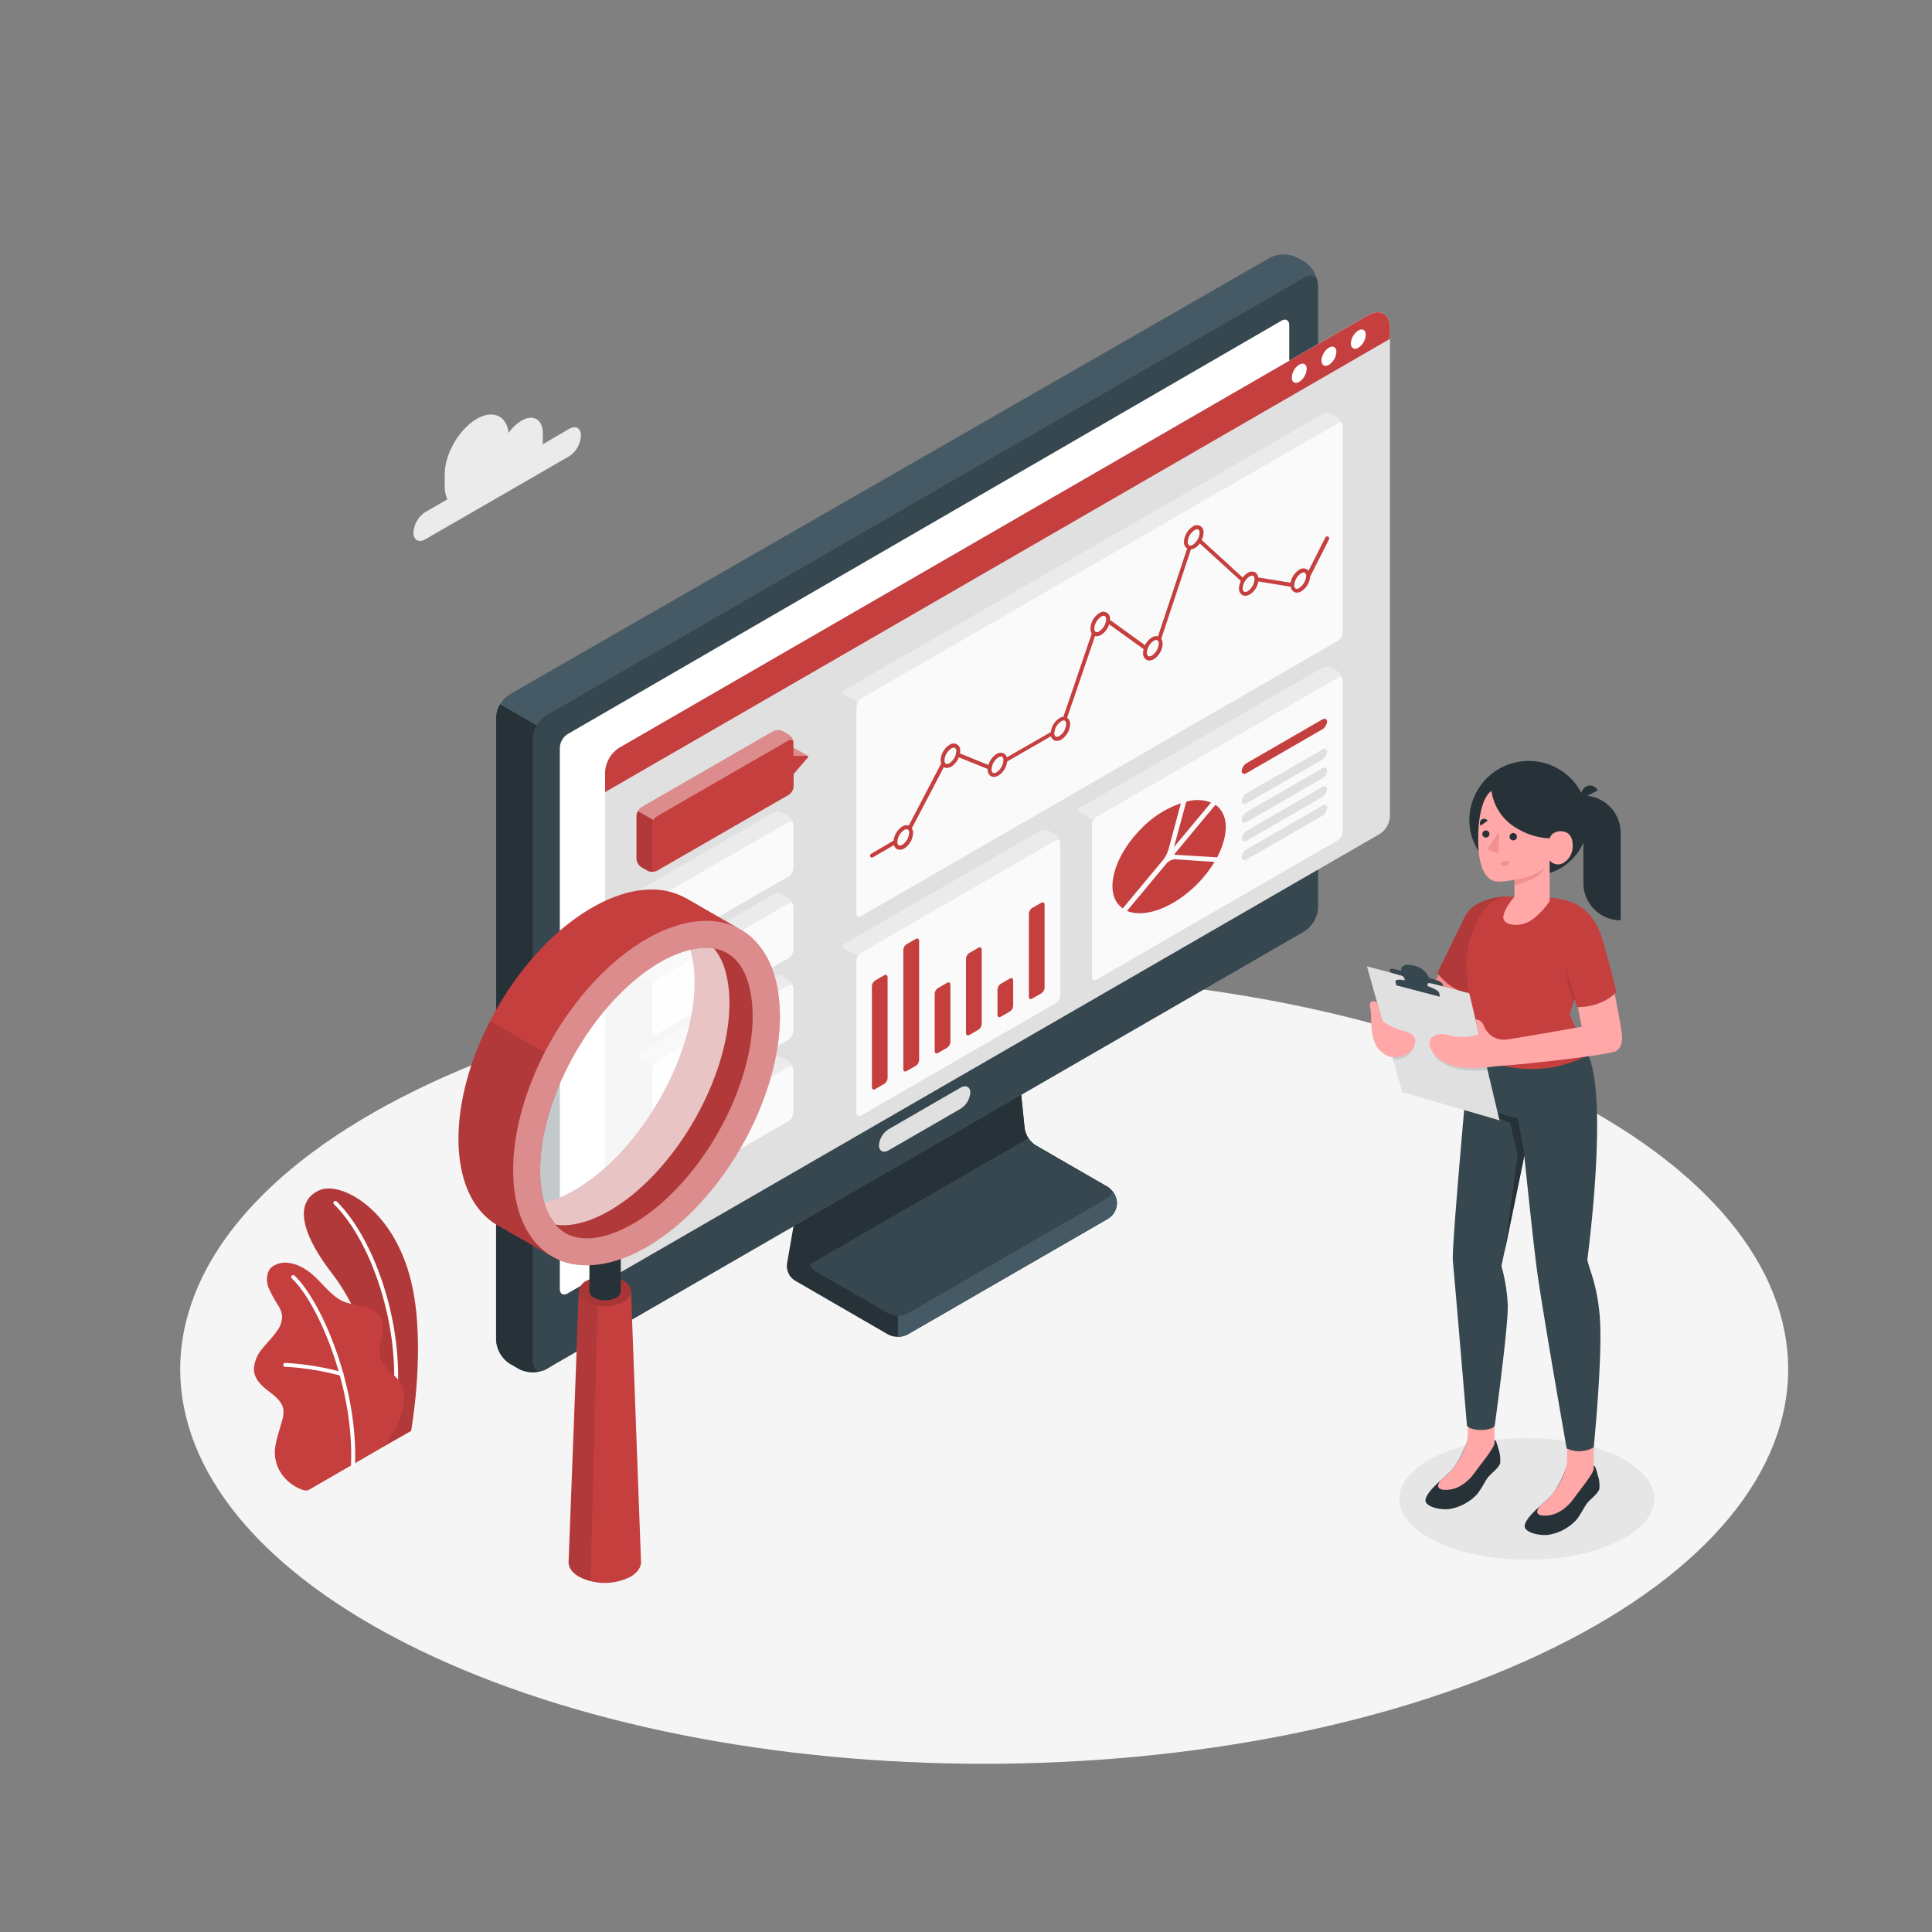 <svg xmlns="http://www.w3.org/2000/svg" viewBox="0 0 500 500"><rect x="0" y="0" width="500" height="500" fill="#808080" stroke="none"/><g id="freepik--Floor--inject-14"><path d="M107.58,426.56c81.26,39.87,213,39.88,294.26,0s81.25-104.53,0-144.41-213-39.88-294.26,0S26.33,386.68,107.58,426.56Z" style="fill:#f5f5f5"></path></g><g id="freepik--Shadow--inject-14"><ellipse cx="395.13" cy="387.92" rx="33.01" ry="15.73" style="fill:#e6e6e6"></ellipse></g><g id="freepik--Device--inject-14"><g id="freepik--device--inject-14"><path d="M253.49,247.28,216,268.93a7,7,0,0,0-3,4.32l-9.32,53.81a4.47,4.47,0,0,0,2,4.32l24.18,14a5.59,5.59,0,0,0,5,0l51.68-29.84a4.74,4.74,0,0,0,0-8.37L268,296.4a6.44,6.44,0,0,1-2.82-4.35L261,251.44a6.23,6.23,0,0,0-2.66-4.25A5.36,5.36,0,0,0,253.49,247.28Z" style="fill:#263238"></path><path d="M232.37,335.88v10.06a5.16,5.16,0,0,0,2.52-.6l51.68-29.84a5.38,5.38,0,0,0,2.52-4.18,5,5,0,0,0-1-2.73h-8.46Z" style="fill:#455a64"></path><path d="M258.21,250l-37.5,21.66a7,7,0,0,0-3,4.32l-8.47,48.84a4.5,4.5,0,0,0,2,4.33l18.59,10.73a5.59,5.59,0,0,0,5,0L286.57,310c1.4-.8,1.4-2.1,0-2.91L268,296.4a6.44,6.44,0,0,1-2.82-4.35L261,251.44A1.75,1.75,0,0,0,258.21,250Z" style="fill:#263238"></path><path d="M286.57,307.13,268,296.4a5.83,5.83,0,0,1-1.85-1.85L209.59,327.2a4.27,4.27,0,0,0,1.67,1.95l18.59,10.73a5.59,5.59,0,0,0,5,0L286.57,310C288,309.24,288,307.94,286.57,307.13Z" style="fill:#37474f"></path><path d="M134.31,354.3l-2.4-1.39a7.79,7.79,0,0,1-3.53-6.11v-161a7.77,7.77,0,0,1,3.53-6.1l196.76-113a7.81,7.81,0,0,1,7.06,0l1.83,1a7.8,7.8,0,0,1,3.53,6.11V234.91a7.79,7.79,0,0,1-3.53,6.11L141.37,354.3A7.84,7.84,0,0,1,134.31,354.3Z" style="fill:#455a64"></path><path d="M142.56,189.86l-13.14-7.59a7.21,7.21,0,0,0-1,3.48V346.8a7.79,7.79,0,0,0,3.53,6.11l2.4,1.39a7.84,7.84,0,0,0,7.06,0l1.19-.7Z" style="fill:#263238"></path><path d="M137.84,352.26v-161a7.79,7.79,0,0,1,3.53-6.11L337.56,71.82c1.95-1.12,3.53-.21,3.53,2V234.91a7.79,7.79,0,0,1-3.53,6.11L141.37,354.3C139.42,355.42,137.84,354.51,137.84,352.26Z" style="fill:#37474f"></path><path d="M230,292.23l18.59-10.74c1.39-.8,2.52-.23,2.52,1.28a5.39,5.39,0,0,1-2.52,4.18L230,297.69c-1.4.8-2.52.23-2.52-1.28A5.38,5.38,0,0,1,230,292.23Z" style="fill:#e0e0e0"></path><path d="M146.88,190,331.65,83c1.11-.64,2-.12,2,1.16V224.57a4.46,4.46,0,0,1-2,3.49L146.88,334.74c-1.12.64-2,.12-2-1.17v-140A4.46,4.46,0,0,1,146.88,190Z" style="fill:#fff"></path></g></g><g id="freepik--Window--inject-14"><g id="freepik--Tab--inject-14"><path d="M160.2,193.53l193.91-112c3.08-1.77,5.6-.32,5.6,3.23V211.31a5.77,5.77,0,0,1-2.6,4.5L159.2,330.08c-1.43.83-2.6.15-2.6-1.5V199.77A8,8,0,0,1,160.2,193.53Z" style="fill:#e0e0e0"></path><path d="M359.71,87.71V84.79c0-3.55-2.52-5-5.6-3.23l-193.91,112a8,8,0,0,0-3.6,6.24V205Z" style="fill:#C53F3F"></path><path d="M336.24,94.37a4.24,4.24,0,0,0-1.92,3.33c0,1.23.86,1.73,1.92,1.12a4.26,4.26,0,0,0,1.93-3.34C338.17,94.25,337.31,93.75,336.24,94.37Z" style="fill:#fff"></path><path d="M343.89,90A4.26,4.26,0,0,0,342,93.29c0,1.23.86,1.73,1.93,1.11a4.27,4.27,0,0,0,1.93-3.34C345.82,89.83,345,89.34,343.89,90Z" style="fill:#fff"></path><path d="M351.54,85.54a4.24,4.24,0,0,0-1.93,3.33c0,1.23.86,1.73,1.93,1.12a4.27,4.27,0,0,0,1.92-3.34C353.46,85.42,352.6,84.92,351.54,85.54Z" style="fill:#fff"></path></g></g><g id="freepik--Charts--inject-14"><g id="freepik--Graphics--inject-14"><path d="M347.46,109.94c-.16-.53-.66-.7-1.25-.36L222.89,180.79a2.61,2.61,0,0,0-.92,1l-4.06-2.35a2.61,2.61,0,0,1,.92-1l123.32-71.2a2.84,2.84,0,0,1,2.6,0l1.46.84A2.86,2.86,0,0,1,347.46,109.94Z" style="fill:#ebebeb"></path><path d="M347.51,110.33v53.29a2.86,2.86,0,0,1-1.3,2.25l-123.32,71.2-.18.09a1.09,1.09,0,0,1-.24.07h0c-.49.07-.84-.28-.84-.92V183a2.67,2.67,0,0,1,.38-1.28,2.61,2.61,0,0,1,.92-1l123.32-71.21c.59-.34,1.09-.17,1.25.36a.3.3,0,0,1,0,.1A1.43,1.43,0,0,1,347.51,110.33Z" style="fill:#fafafa"></path><path d="M222.43,237.24a3,3,0,0,1-1.23.11,2.26,2.26,0,0,1-.91-.28l-1.46-.84a2.89,2.89,0,0,1-1.3-2.25V180.69a2.62,2.62,0,0,1,.38-1.28l4.06,2.35a2.67,2.67,0,0,0-.38,1.28v53.28C221.59,237,221.94,237.31,222.43,237.24Z" style="fill:#e0e0e0"></path><path d="M343.68,138.88a.5.5,0,0,0-.68.22l-4.36,8.63a1.57,1.57,0,0,0-.46-.43,1.91,1.91,0,0,0-1.93.14,5.08,5.08,0,0,0-2.24,3.37l-8.38-1.36a1.74,1.74,0,0,0-.8-1.32,1.93,1.93,0,0,0-1.94.14,4.37,4.37,0,0,0-1.28,1.19L311,139.76a4.51,4.51,0,0,0,.47-1.89,1.73,1.73,0,0,0-2.78-1.6,5,5,0,0,0-2.28,3.95,1.91,1.91,0,0,0,.83,1.73l-7.55,22.73a2.06,2.06,0,0,0-1.57.29,4.8,4.8,0,0,0-1.78,2l-9.08-6.55s0-.08,0-.13a1.73,1.73,0,0,0-2.78-1.6,5,5,0,0,0-2.28,4,2.27,2.27,0,0,0,.35,1.27l-7.35,21.54a2.31,2.31,0,0,0-1,.34,5,5,0,0,0-2.26,3.64L260.56,196a1.65,1.65,0,0,0-.72-1,1.91,1.91,0,0,0-1.94.15,5,5,0,0,0-2.11,2.83l-7.35-3a4,4,0,0,0,.05-.59,1.73,1.73,0,0,0-2.78-1.61,5,5,0,0,0-2.28,3.95,2.49,2.49,0,0,0,.15.86l-8.39,16.05a2,2,0,0,0-1.66.25,5,5,0,0,0-2.26,3.65L225.4,221a.51.51,0,0,0-.18.69.5.5,0,0,0,.43.25.55.55,0,0,0,.25-.07l5.47-3.16a1.65,1.65,0,0,0,.72,1,1.62,1.62,0,0,0,.78.2,2.36,2.36,0,0,0,1.16-.34,5,5,0,0,0,2.28-4,2.18,2.18,0,0,0-.33-1.21l8.28-15.82a0,0,0,0,0,0,0,1.45,1.45,0,0,0,.77.2,2.33,2.33,0,0,0,1.16-.34,4.92,4.92,0,0,0,1.95-2.4l7.47,3s0,.07,0,.11a1.92,1.92,0,0,0,.84,1.75,1.62,1.62,0,0,0,.78.2,2.35,2.35,0,0,0,1.16-.35,5,5,0,0,0,2.26-3.64L272,190.54a1.63,1.63,0,0,0,.72,1,1.52,1.52,0,0,0,.78.21,2.38,2.38,0,0,0,1.16-.35,5,5,0,0,0,2.28-3.95,1.94,1.94,0,0,0-.77-1.69l7.23-21.17a1.42,1.42,0,0,0,.42.06,2.38,2.38,0,0,0,1.16-.35,5,5,0,0,0,2.07-2.73l8.92,6.42a3.74,3.74,0,0,0-.14,1,1.92,1.92,0,0,0,.84,1.75,1.62,1.62,0,0,0,.78.2,2.35,2.35,0,0,0,1.16-.35,5,5,0,0,0,2.28-4,2.19,2.19,0,0,0-.36-1.27l7.69-23.16a2.34,2.34,0,0,0,1-.31,4.52,4.52,0,0,0,1.29-1.19l10.63,9.69a4.45,4.45,0,0,0-.48,1.89,1.9,1.9,0,0,0,.84,1.75,1.51,1.51,0,0,0,.78.2,2.33,2.33,0,0,0,1.16-.34,5,5,0,0,0,2.23-3.37l8.39,1.37a1.74,1.74,0,0,0,.8,1.31,1.5,1.5,0,0,0,.78.21,2.38,2.38,0,0,0,1.16-.35,5,5,0,0,0,2.27-3.81l4.88-9.64A.5.5,0,0,0,343.68,138.88ZM233.53,218.63a1,1,0,0,1-.94.14,1,1,0,0,1-.35-.88A4,4,0,0,1,234,214.8a1.44,1.44,0,0,1,.65-.21.61.61,0,0,1,.28.07,1,1,0,0,1,.35.88A4,4,0,0,1,233.53,218.63Zm12.18-21.11a1,1,0,0,1-.93.14,1,1,0,0,1-.35-.88,4,4,0,0,1,1.78-3.08,1.36,1.36,0,0,1,.66-.21.64.64,0,0,1,.28.06,1,1,0,0,1,.34.89A4,4,0,0,1,245.71,197.52Zm12.19,2.35a1,1,0,0,1-.94.14,1,1,0,0,1-.34-.88A4,4,0,0,1,258.4,196a1.36,1.36,0,0,1,.66-.21.53.53,0,0,1,.28.07,1,1,0,0,1,.34.88A4,4,0,0,1,257.9,199.87Zm16.25-9.38a1,1,0,0,1-.94.14,1,1,0,0,1-.35-.88,4,4,0,0,1,1.79-3.09,1.33,1.33,0,0,1,.65-.21.51.51,0,0,1,.28.07,1,1,0,0,1,.35.88A4,4,0,0,1,274.15,190.49Zm10.32-27.1a1,1,0,0,1-.94.14l-.08-.07,0,0a1.13,1.13,0,0,1-.24-.79,4,4,0,0,1,1.78-3.09,1.33,1.33,0,0,1,.65-.21.61.61,0,0,1,.28.07,1,1,0,0,1,.35.88A4,4,0,0,1,284.47,163.39Zm13.63,6.27a1,1,0,0,1-.94.14,1,1,0,0,1-.34-.88,4,4,0,0,1,1.78-3.09,1.36,1.36,0,0,1,.66-.21.53.53,0,0,1,.28.07.38.38,0,0,1,.09.09h0a1.08,1.08,0,0,1,.25.79A4,4,0,0,1,298.1,169.66ZM308.67,141a1,1,0,0,1-.93.14,1,1,0,0,1-.35-.88,4,4,0,0,1,1.78-3.09,1.48,1.48,0,0,1,.66-.21.61.61,0,0,1,.28.07,1,1,0,0,1,.34.88A4,4,0,0,1,308.67,141Zm14.22,12a1,1,0,0,1-.94.14,1,1,0,0,1-.34-.88,4,4,0,0,1,1.78-3.08,1.36,1.36,0,0,1,.66-.21.53.53,0,0,1,.28.07c.22.12.34.44.34.88A4,4,0,0,1,322.89,153Zm13.36-.83a1,1,0,0,1-.94.15,1,1,0,0,1-.35-.89,4,4,0,0,1,1.79-3.08,1.33,1.33,0,0,1,.65-.21.51.51,0,0,1,.28.07,1,1,0,0,1,.35.88A4,4,0,0,1,336.25,152.13Z" style="fill:#C53F3F"></path><path d="M274.35,217.82c-.16-.53-.67-.7-1.25-.36l-50.21,29a2.64,2.64,0,0,0-.95,1l-4.05-2.37a2.67,2.67,0,0,1,.94-1l50.2-29a2.84,2.84,0,0,1,2.6,0l1.47.84A2.93,2.93,0,0,1,274.35,217.82Z" style="fill:#ebebeb"></path><path d="M274.4,218.21v39.22a2.89,2.89,0,0,1-1.29,2.25l-47.45,27.39-2.76,1.6-.2.1h0c-.62.22-1.07-.13-1.07-.86V248.7a2.58,2.58,0,0,1,.35-1.22,2.64,2.64,0,0,1,.95-1l50.21-29c.58-.34,1.09-.17,1.25.36,0,0,0,.06,0,.1A1.43,1.43,0,0,1,274.4,218.21Z" style="fill:#fafafa"></path><path d="M222.66,288.78l-.16.06a.9.9,0,0,1-.22.06,1.86,1.86,0,0,1-.34.06l-.34,0a3.27,3.27,0,0,1-.7-.08,2.34,2.34,0,0,1-.61-.23l-1.46-.85a2.86,2.86,0,0,1-1.3-2.25V246.36a2.67,2.67,0,0,1,.36-1.25l4.05,2.37a2.58,2.58,0,0,0-.35,1.22v39.22C221.59,288.65,222,289,222.66,288.78Z" style="fill:#e0e0e0"></path><path d="M225.65,281.38V255.24a1.92,1.92,0,0,1,.87-1.5l2.33-1.35c.48-.27.86,0,.86.5V279a1.91,1.91,0,0,1-.86,1.5l-2.33,1.34C226,282.16,225.65,281.93,225.65,281.38Z" style="fill:#C53F3F"></path><path d="M233.78,276.69V245.86a1.9,1.9,0,0,1,.86-1.5L237,243c.48-.27.87,0,.87.5v30.83a1.89,1.89,0,0,1-.87,1.5l-2.33,1.35C234.16,277.47,233.78,277.24,233.78,276.69Z" style="fill:#C53F3F"></path><path d="M241.9,272V257.2a1.92,1.92,0,0,1,.87-1.5l2.33-1.34c.47-.28.86-.05.86.5v14.79a1.88,1.88,0,0,1-.86,1.5l-2.33,1.35C242.29,272.78,241.9,272.55,241.9,272Z" style="fill:#C53F3F"></path><path d="M250,267.32V248.13a1.91,1.91,0,0,1,.87-1.5l2.33-1.35c.48-.27.87-.05.87.5V265a1.89,1.89,0,0,1-.87,1.5l-2.33,1.35C250.41,268.1,250,267.87,250,267.32Z" style="fill:#C53F3F"></path><path d="M258.15,262.63V256.1a1.92,1.92,0,0,1,.86-1.5l2.34-1.35c.47-.27.86-.05.86.5v6.53a1.92,1.92,0,0,1-.86,1.5L259,263.13C258.54,263.4,258.15,263.18,258.15,262.63Z" style="fill:#C53F3F"></path><path d="M266.27,257.94V236.48a1.92,1.92,0,0,1,.87-1.5l2.33-1.34c.48-.28.87,0,.87.5v21.45a1.89,1.89,0,0,1-.87,1.5l-2.33,1.35C266.66,258.71,266.27,258.49,266.27,257.94Z" style="fill:#C53F3F"></path><path d="M347.46,175.6c-.16-.53-.67-.7-1.25-.36l-62.39,36a2.64,2.64,0,0,0-.95,1l-4.05-2.37a2.67,2.67,0,0,1,.94-1l62.38-36a2.84,2.84,0,0,1,2.6,0l1.47.84A2.93,2.93,0,0,1,347.46,175.6Z" style="fill:#ebebeb"></path><path d="M347.51,176v39.22a2.89,2.89,0,0,1-1.29,2.25l-59.63,34.43-2.76,1.6-.2.1h0c-.62.22-1.07-.13-1.07-.86V213.52a2.58,2.58,0,0,1,.35-1.22,2.64,2.64,0,0,1,.95-1l62.39-36c.58-.34,1.09-.17,1.25.36,0,0,0,.06,0,.1A1.43,1.43,0,0,1,347.51,176Z" style="fill:#fafafa"></path><path d="M283.59,253.6l-.16.06a.9.9,0,0,1-.22.06,1.86,1.86,0,0,1-.34.06l-.34,0a3.27,3.27,0,0,1-.7-.08,2.34,2.34,0,0,1-.61-.23l-1.46-.85a2.86,2.86,0,0,1-1.3-2.25V211.18a2.67,2.67,0,0,1,.36-1.25l4.05,2.37a2.58,2.58,0,0,0-.35,1.22v39.22C282.52,253.47,283,253.82,283.59,253.6Z" style="fill:#e0e0e0"></path><path d="M305.61,207.9l-3.23,12a8.65,8.65,0,0,1-1.38,2.66l-10.43,12.53a6.14,6.14,0,0,1-2.52-4.1c-.73-4,1.33-9.54,5.36-14.39.69-.82,1.39-1.59,2.11-2.32A25.66,25.66,0,0,1,305.61,207.9Z" style="fill:#C53F3F"></path><path d="M314.3,223.06c-4.63,7.79-13.43,13.67-20,13.26a7.42,7.42,0,0,1-2.62-.58l10.28-12.35a3.13,3.13,0,0,1,2.12-1h.11Z" style="fill:#C53F3F"></path><path d="M313.41,207.7l-9.58,11.51L307,207.5A9.7,9.7,0,0,1,313.41,207.7Z" style="fill:#C53F3F"></path><path d="M315,221.88l-10.71-.66a1.16,1.16,0,0,1-.35-.08.52.52,0,0,1,.09-.2.62.62,0,0,1,.09-.12l10.43-12.53C317.94,210.63,318.12,215.87,315,221.88Z" style="fill:#C53F3F"></path><path d="M321.35,199.5c0,.72.59,1,1.3.55l19.5-11.26a2.68,2.68,0,0,0,1.3-2c0-.72-.58-1-1.3-.56l-19.5,11.26A2.74,2.74,0,0,0,321.35,199.5Z" style="fill:#C53F3F"></path><path d="M321.35,207.34c0,.72.59,1,1.3.55l19.5-11.25a2.71,2.71,0,0,0,1.3-2.06c0-.72-.58-1-1.3-.55l-19.5,11.25A2.74,2.74,0,0,0,321.35,207.34Z" style="fill:#e0e0e0"></path><path d="M321.35,212.18c0,.72.59,1,1.3.55l19.5-11.26a2.68,2.68,0,0,0,1.3-2.05c0-.72-.58-1-1.3-.56l-19.5,11.26A2.74,2.74,0,0,0,321.35,212.18Z" style="fill:#e0e0e0"></path><path d="M321.35,217c0,.72.59,1,1.3.56l19.5-11.26a2.68,2.68,0,0,0,1.3-2.06c0-.72-.58-1-1.3-.55L322.65,215A2.71,2.71,0,0,0,321.35,217Z" style="fill:#e0e0e0"></path><path d="M321.35,221.85c0,.72.59,1,1.3.56l19.5-11.26a2.71,2.71,0,0,0,1.3-2.06c0-.72-.58-1-1.3-.55l-19.5,11.26A2.71,2.71,0,0,0,321.35,221.85Z" style="fill:#e0e0e0"></path><path d="M205.29,213.14c-.16-.54-.66-.71-1.25-.36l-34,19.6a2.77,2.77,0,0,0-.92,1L165.1,231a2.69,2.69,0,0,1,.92-1l34-19.61a2.9,2.9,0,0,1,2.6,0l1.46.85A2.86,2.86,0,0,1,205.29,213.14Z" style="fill:#ebebeb"></path><path d="M205.34,213.53V224.6a2.87,2.87,0,0,1-1.3,2.25l-34,19.6-.24.12-.06,0c-.58.17-1-.18-1-.89V234.63a2.59,2.59,0,0,1,.38-1.28,2.77,2.77,0,0,1,.92-1l34-19.6c.59-.35,1.09-.18,1.25.36a.3.3,0,0,1,0,.1A1.5,1.5,0,0,1,205.34,213.53Z" style="fill:#fafafa"></path><path d="M169.78,246.59a2.52,2.52,0,0,1-.49.13,2.9,2.9,0,0,1-1.52-.13l-.29-.14-1.46-.84a2.86,2.86,0,0,1-1.3-2.25V232.29a2.7,2.7,0,0,1,.38-1.28l4.06,2.34a2.59,2.59,0,0,0-.38,1.28V245.7C168.78,246.41,169.2,246.76,169.78,246.59Z" style="fill:#e0e0e0"></path><path d="M205.29,234.24c-.16-.54-.66-.71-1.25-.36l-34,19.6a2.77,2.77,0,0,0-.92,1l-4.06-2.34a2.69,2.69,0,0,1,.92-1l34-19.61a2.9,2.9,0,0,1,2.6,0l1.46.85A2.86,2.86,0,0,1,205.29,234.24Z" style="fill:#ebebeb"></path><path d="M205.34,234.63V245.7A2.87,2.87,0,0,1,204,248l-34,19.6-.24.12-.06,0c-.58.17-1-.18-1-.89V255.73a2.59,2.59,0,0,1,.38-1.28,2.77,2.77,0,0,1,.92-1l34-19.6c.59-.35,1.09-.18,1.25.36a.3.3,0,0,1,0,.1A1.5,1.5,0,0,1,205.34,234.63Z" style="fill:#fafafa"></path><path d="M169.78,267.69a2.52,2.52,0,0,1-.49.13,2.9,2.9,0,0,1-1.52-.13l-.29-.14-1.46-.84a2.86,2.86,0,0,1-1.3-2.25V253.39a2.7,2.7,0,0,1,.38-1.28l4.06,2.34a2.59,2.59,0,0,0-.38,1.28V266.8C168.78,267.51,169.2,267.86,169.78,267.69Z" style="fill:#e0e0e0"></path><path d="M205.29,255.35c-.16-.54-.66-.71-1.25-.36l-34,19.6a2.77,2.77,0,0,0-.92,1l-4.06-2.34a2.69,2.69,0,0,1,.92-1l34-19.61a2.9,2.9,0,0,1,2.6,0l1.46.85A2.86,2.86,0,0,1,205.29,255.35Z" style="fill:#ebebeb"></path><path d="M205.34,255.74v11.07a2.87,2.87,0,0,1-1.3,2.25l-34,19.6-.24.12-.06,0c-.58.17-1-.18-1-.89V276.84a2.59,2.59,0,0,1,.38-1.28,2.77,2.77,0,0,1,.92-1L204,255c.59-.35,1.09-.18,1.25.36a.3.3,0,0,1,0,.1A1.5,1.5,0,0,1,205.34,255.74Z" style="fill:#fafafa"></path><path d="M169.78,288.8a2.52,2.52,0,0,1-.49.13,2.9,2.9,0,0,1-1.52-.13l-.29-.14-1.46-.84a2.86,2.86,0,0,1-1.3-2.25V274.5a2.7,2.7,0,0,1,.38-1.28l4.06,2.34a2.59,2.59,0,0,0-.38,1.28v11.07C168.78,288.62,169.2,289,169.78,288.8Z" style="fill:#e0e0e0"></path><path d="M205.29,276.46c-.16-.54-.66-.71-1.25-.36l-34,19.6a2.77,2.77,0,0,0-.92,1l-4.06-2.34a2.69,2.69,0,0,1,.92-1l34-19.61a2.9,2.9,0,0,1,2.6,0l1.46.85A2.86,2.86,0,0,1,205.29,276.46Z" style="fill:#ebebeb"></path><path d="M205.34,276.85v11.07a2.87,2.87,0,0,1-1.3,2.25l-34,19.6-.24.12-.06,0c-.58.17-1-.18-1-.89V298a2.59,2.59,0,0,1,.38-1.28,2.77,2.77,0,0,1,.92-1l34-19.6c.59-.35,1.09-.18,1.25.36a.3.3,0,0,1,0,.1A1.5,1.5,0,0,1,205.34,276.85Z" style="fill:#fafafa"></path><path d="M169.78,309.91a2.52,2.52,0,0,1-.49.13,2.9,2.9,0,0,1-1.52-.13l-.29-.14-1.46-.84a2.86,2.86,0,0,1-1.3-2.25V295.61a2.7,2.7,0,0,1,.38-1.28l4.06,2.34a2.59,2.59,0,0,0-.38,1.28V309C168.78,309.73,169.2,310.08,169.78,309.91Z" style="fill:#e0e0e0"></path><path d="M208.86,195.61a.24.24,0,0,1,.13,0l-3.65-2.1v-1.13a1.5,1.5,0,0,0,0-.29.3.3,0,0,0,0-.1,2.86,2.86,0,0,0-1.25-1.86l-1.46-.85a2.9,2.9,0,0,0-2.6,0l-34,19.61a2.87,2.87,0,0,0-1.3,2.25v11.07a2.86,2.86,0,0,0,1.3,2.25l1.46.84.29.14a2.9,2.9,0,0,0,1.52.13,2.52,2.52,0,0,0,.49-.13l.06,0,.24-.12,34-19.6a2.87,2.87,0,0,0,1.3-2.25V200.3l3.71-4.28A.25.25,0,0,0,208.86,195.61Z" style="fill:#C53F3F"></path><path d="M169.78,225.48a2.52,2.52,0,0,1-.49.13,2.9,2.9,0,0,1-1.52-.13l-.29-.14L166,224.5a2.86,2.86,0,0,1-1.3-2.25V211.18a2.7,2.7,0,0,1,.38-1.28l4.06,2.34a2.59,2.59,0,0,0-.38,1.28v11.07C168.78,225.3,169.2,225.65,169.78,225.48Z" style="opacity:0.1"></path><path d="M205.29,192c-.16-.54-.66-.71-1.25-.36l-34,19.6a2.77,2.77,0,0,0-.92,1l-4.06-2.34a2.69,2.69,0,0,1,.92-1l34-19.61a2.9,2.9,0,0,1,2.6,0l1.46.85A2.86,2.86,0,0,1,205.29,192Z" style="fill:#fff;opacity:0.4"></path><path d="M208.86,195.61h-3.52v-2.06l3.65,2.1A.24.24,0,0,0,208.86,195.61Z" style="fill:#fff;opacity:0.4"></path></g></g><g id="freepik--Plants--inject-14"><g id="freepik--plants--inject-14"><path d="M99.39,374.32l7-4s3.37-18.54.85-34.47c-3.54-22.4-18.79-30.13-24.33-27.91s-6.84,8.87,3.16,21.81C92,337.39,99.58,353.53,99.39,374.32Z" style="fill:#C53F3F"></path><g style="opacity:0.1"><path d="M99.39,374.32l7-4s3.37-18.54.85-34.47c-3.54-22.4-18.79-30.13-24.33-27.91s-6.84,8.87,3.16,21.81C92,337.39,99.58,353.53,99.39,374.32Z"></path></g><path d="M101.93,365.43h-.07a.5.5,0,0,1-.42-.56c2.9-21-5.54-43.95-15-53.21a.5.5,0,0,1,0-.71.49.49,0,0,1,.7,0c9.65,9.43,18.25,32.78,15.31,54.07A.51.51,0,0,1,101.93,365.43Z" style="fill:#fff"></path><path d="M79.93,385.57c-1.1.63-3.39-.76-4.26-1.35a10.54,10.54,0,0,1-3.52-4,9.87,9.87,0,0,1-.88-6,23,23,0,0,1,.75-3.16c.3-1,.59-2.05.88-3.07a7.69,7.69,0,0,0,.45-3.1c-.26-2.1-2.13-3.57-3.82-4.84-1.88-1.41-3.83-3.26-3.82-5.79a9,9,0,0,1,2.23-5.3c1.21-1.53,2.64-2.88,3.74-4.5A6.23,6.23,0,0,0,73,340.54a6.36,6.36,0,0,0-.86-2.45,35.76,35.76,0,0,1-2.69-4.93c-.61-1.77-.52-4,.86-5.23a5.8,5.8,0,0,1,4.35-1.09,10.09,10.09,0,0,1,4,1.43c4,2.23,6.31,7,10.57,8.7a42.54,42.54,0,0,0,5.15,1.27,6.35,6.35,0,0,1,4.26,2.91c1.56,3.12-1.34,7-.24,10.29,1,2.93,3.82,4.06,5.42,6.7a6.17,6.17,0,0,1,.75,3.84,18.29,18.29,0,0,1-1.62,6.5,45.91,45.91,0,0,1-3.56,5.84C99.32,374.39,80.1,385.47,79.93,385.57Z" style="fill:#C53F3F"></path><path d="M91.32,379.5h0a.5.5,0,0,1-.48-.52c.82-19.85-8.53-41.77-15.33-48.14a.5.5,0,0,1,0-.7.51.51,0,0,1,.71,0c6.94,6.5,16.48,28.78,15.65,48.91A.5.5,0,0,1,91.32,379.5Z" style="fill:#fff"></path><path d="M88.34,356.05a.32.32,0,0,1-.14,0,67.71,67.71,0,0,0-14.41-2.32.5.5,0,0,1-.48-.52.49.49,0,0,1,.52-.48,68.87,68.87,0,0,1,14.66,2.37.5.5,0,0,1-.15,1Z" style="fill:#fff"></path></g></g><g id="freepik--magnifying-glass--inject-14"><g id="freepik--Lens--inject-14"><path d="M163.31,334.2h0a3.32,3.32,0,0,0-2-2.74,10.47,10.47,0,0,0-9.5,0,3.34,3.34,0,0,0-2,2.74h0l-2.66,69.87h0c-.1,1.45.81,2.92,2.73,4a14.66,14.66,0,0,0,13.28,0c1.92-1.11,2.82-2.58,2.73-4h0Z" style="fill:#C53F3F"></path><path d="M151.85,331.46c-2.62,1.51-2.62,4,0,5.48a10.47,10.47,0,0,0,9.5,0c2.62-1.51,2.62-4,0-5.48A10.47,10.47,0,0,0,151.85,331.46Z" style="opacity:0.15"></path><path d="M159.47,311.92a6.31,6.31,0,0,0-5.74,0,2,2,0,0,0-1.19,1.65h0V334.2h0a2,2,0,0,0,1.19,1.66,6.38,6.38,0,0,0,5.74,0,2,2,0,0,0,1.19-1.66V313.57h0A2,2,0,0,0,159.47,311.92Z" style="fill:#263238"></path><path d="M201.8,261.39c0-.41,0-.81-.06-1.21s-.05-.79-.09-1.18-.05-.52-.08-.78c-.07-.68-.17-1.35-.28-2,0-.29-.1-.59-.16-.88s-.11-.55-.17-.82c-.17-.74-.35-1.46-.56-2.15-.11-.33-.21-.66-.32-1a.88.88,0,0,1-.05-.15c-.12-.32-.23-.63-.35-.93s-.28-.7-.44-1-.22-.49-.35-.73a3.6,3.6,0,0,0-.26-.52,5.28,5.28,0,0,0-.33-.62s-.05-.1-.08-.14-.21-.36-.32-.54-.15-.23-.22-.34a18.25,18.25,0,0,0-1.72-2.29l-.32-.36-.27-.28-.35-.35a11.18,11.18,0,0,0-1-.93c-.17-.15-.35-.29-.53-.42l-.55-.4a9.66,9.66,0,0,0-.89-.58l-.24-.15-.05,0h0l-14.17-8.18h0l-.08,0a17.78,17.78,0,0,0-8.9-2.25c-4.64,0-9.88,1.52-15.43,4.72-19.06,11-34.52,37.78-34.52,59.8,0,11,3.84,18.7,10,22.32l.06,0h0l14.18,8.17h0l.06,0h0l.17.09a9.16,9.16,0,0,0,.82.43c.34.17.69.32,1,.46s.63.25,1,.35l.51.15a3.47,3.47,0,0,0,.55.16,5.73,5.73,0,0,0,.56.14,3,3,0,0,0,.41.09c.24.05.5.1.75.13a.51.51,0,0,0,.17,0l.9.12c5.15.54,11.12-.91,17.52-4.6,19.07-11,34.53-37.79,34.53-59.8C201.83,262.43,201.82,261.91,201.8,261.39Zm-23.12-15.57a31.09,31.09,0,0,1,1.08,8.4c0,19.42-14.21,44-31,53.74a30,30,0,0,1-7.87,3.27,31.18,31.18,0,0,1-1.09-8.41c0-19.42,14.21-44,31-53.74A29.86,29.86,0,0,1,178.68,245.82Z" style="fill:#C53F3F"></path><path d="M142.41,324.9,128.64,317c-6.21-3.63-10-11.35-10-22.31,0-9.82,3.08-20.58,8.17-30.46l14.18,8.18c-5.1,9.88-8.17,20.64-8.17,30.46C132.77,313.56,136.43,321.18,142.41,324.9Z" style="opacity:0.1"></path><path d="M201.8,261.39c0-.41,0-.81-.06-1.21s-.05-.79-.09-1.18-.05-.52-.08-.78c-.07-.68-.17-1.35-.28-2,0-.29-.1-.59-.16-.88s-.11-.55-.17-.82c-.17-.74-.35-1.46-.56-2.15-.11-.33-.21-.66-.32-1a.88.88,0,0,1-.05-.15c-.12-.32-.23-.63-.35-.93s-.28-.7-.44-1-.22-.49-.35-.73a3.6,3.6,0,0,0-.26-.52,5.28,5.28,0,0,0-.33-.62s-.05-.1-.08-.14-.21-.36-.32-.54-.15-.23-.22-.34a18.25,18.25,0,0,0-1.72-2.29l-.32-.36-.27-.28-.35-.35a11.18,11.18,0,0,0-1-.93c-.17-.15-.35-.29-.53-.42l-.55-.4a9.66,9.66,0,0,0-.89-.58c-6.27-3.81-15-3.36-24.71,2.23-19.07,11-34.53,37.78-34.53,59.8,0,11.15,4,18.94,10.35,22.48a9.16,9.16,0,0,0,.82.43c.34.17.69.32,1,.46s.63.25,1,.35l.51.15a3.47,3.47,0,0,0,.55.16,5.73,5.73,0,0,0,.56.14,3,3,0,0,0,.41.09c.24.05.5.1.75.13a.51.51,0,0,0,.17,0l.9.12c5.15.54,11.12-.91,17.52-4.6,19.07-11,34.53-37.79,34.53-59.8C201.83,262.43,201.82,261.91,201.8,261.39Zm-38,55.31c-4.28,2.47-8.4,3.77-11.92,3.77-6.61,0-9.65-4.51-11-9.24a31.18,31.18,0,0,1-1.09-8.41c0-19.42,14.21-44,31-53.74a29.86,29.86,0,0,1,7.88-3.26,17.26,17.26,0,0,1,4-.51c10.93,0,12.1,12.34,12.1,17.65C194.82,282.38,180.62,307,163.8,316.7Z" style="fill:#fff;opacity:0.4"></path><path d="M194.82,263c0,19.42-14.2,44-31,53.74-4.28,2.47-8.4,3.77-11.92,3.77-6.61,0-9.65-4.51-11-9.24a30,30,0,0,0,7.87-3.27c16.82-9.71,31-34.32,31-53.74a31.09,31.09,0,0,0-1.08-8.4,17.26,17.26,0,0,1,4-.51C193.65,245.31,194.82,257.65,194.82,263Z" style="opacity:0.1"></path><path d="M188.78,259.57c0,19.42-14.2,44-31,53.74-4.28,2.47-8.4,3.77-11.92,3.77a12.55,12.55,0,0,1-2.09-.17,15.3,15.3,0,0,1-2.89-5.68,31.18,31.18,0,0,1-1.09-8.41c0-19.42,14.21-44,31-53.74a29.86,29.86,0,0,1,7.88-3.26,17.26,17.26,0,0,1,4-.51,12.67,12.67,0,0,1,2.1.17C188.27,249.55,188.78,256.08,188.78,259.57Z" style="fill:#fff;opacity:0.7"></path><path d="M154.64,337.9l-1.79,71.33A11.52,11.52,0,0,1,150,408.1c-1.92-1.11-2.83-2.58-2.73-4h0l2.66-69.86a3.34,3.34,0,0,0,2,2.74A8.77,8.77,0,0,0,154.64,337.9Z" style="opacity:0.1"></path></g></g><g id="freepik--Character--inject-14"><g id="freepik--character--inject-14"><g id="freepik--Character2--inject-14"><path d="M419.77,267.88c0-.77-1.49-9-2.48-13.54l-9.63,3,1.71,8.43,8.12,6.51C420,271.73,419.83,268.65,419.77,267.88Z" style="fill:#ffa8a7"></path><path d="M394.61,226.64h2.05A14.36,14.36,0,0,0,411,212.29h0a15.37,15.37,0,0,0-15.37-15.36h0a15.37,15.37,0,0,0-15.37,15.36h0A14.35,14.35,0,0,0,394.61,226.64Z" style="fill:#263238"></path><polygon points="373.2 250.61 368.65 258.95 375.73 265.02 382.22 254.74 373.2 250.61" style="fill:#f28f8f"></polygon><path d="M390.28,232c-4.51.05-9.48,1.69-11.19,5.23S372,251.8,372,251.8s4,5.84,10.32,5.43Z" style="fill:#C53F3F"></path><g style="opacity:0.1"><path d="M390.28,232c-4.51.05-9.48,1.69-11.19,5.23S372,251.8,372,251.8s4,5.84,10.32,5.43Z"></path></g><path d="M405.51,380.33v-1c-.39,1.16-2.2,6.15-4.94,8.65-2.18,2-5.15,4.28-5.91,6.49s4.14,3.08,6.18,2.72a12.58,12.58,0,0,0,7.09-3.81c1.17-1.43,1.92-3.14,2.75-4.27s2.77-2.4,3.22-3.71a8.3,8.3,0,0,0-.4-3.62c-.32-1.22-.66-2.57-1.08-2.45v.75a5.44,5.44,0,0,1-3.46,1.17C408,381.3,405.5,381.1,405.51,380.33Z" style="fill:#263238"></path><path d="M398.6,389.73c.68-.6,1.36-1.19,2-1.75a20.05,20.05,0,0,0,4.22-6.73,9.68,9.68,0,0,0,.72-3.64v-3.93h6.91v6.4h0v.17h0c-.33,1.44-3.5,5.26-5.3,7.75-1.21,1.67-3.5,3.79-6.24,4.16S396.91,391.7,398.6,389.73Z" style="fill:#ffa8a7"></path><path d="M379.84,373.66v-1c-.39,1.16-2.2,6.14-4.94,8.64-2.18,2-5.15,4.29-5.91,6.5s4.14,3.08,6.17,2.72a12.58,12.58,0,0,0,7.1-3.81c1.17-1.43,1.91-3.14,2.75-4.27s2.76-2.4,3.22-3.71a8.45,8.45,0,0,0-.4-3.62c-.32-1.22-.67-2.57-1.08-2.45v.75a5.47,5.47,0,0,1-3.46,1.17C382.28,374.64,379.83,374.44,379.84,373.66Z" style="fill:#263238"></path><path d="M372.93,383.07l2-1.75a20,20,0,0,0,4.21-6.73,9.5,9.5,0,0,0,.73-3.64V367h6.91v6.41h0v.18h0c-.33,1.44-3.5,5.26-5.3,7.75-1.21,1.67-3.5,3.79-6.25,4.16C372.57,385.86,371.24,385,372.93,383.07Z" style="fill:#ffa8a7"></path><path d="M411,273c5.36,11.7-.19,52.91-.19,52.91.16,1.9,2.33,5.63,3.14,14,1,9.88-1.5,34.66-1.5,34.66a7.48,7.48,0,0,1-7,.28s-6.58-37.33-7.82-47.15c-1.08-8.56-3.16-28.69-3.16-28.69l-5.89,28.65a45.61,45.61,0,0,1,1.63,10.09c.14,5.8-3.38,31.24-3.38,31.24-.68,1.3-5.83,1.61-7.18,0,0,0-3-35.71-3.65-42.66-.36-4.15,4.37-55,4.37-55Z" style="fill:#37474f"></path><path d="M394.53,299l-1.73-9.57s-7.36-1.52-10.7-4.66a19.06,19.06,0,0,0,8.7,5.78l1.95,8.37-3.41,25.32Z" style="fill:#263238"></path><path d="M401.6,232.33h0a13.52,13.52,0,0,1,9.06,7.41,11.74,11.74,0,0,1,.33,8.85l-4.79,13.84s2.24,5.42,4.84,10.53c-12,6.71-27,3.18-30.61-1.71-.15-1,.06-5.71-.23-11-.31-5.67-1.09-12.08-.2-15.59,1.65-6.51,4.76-12.62,10.93-12.62Z" style="fill:#C53F3F"></path><path d="M401.6,232.33c4.09.58,10.47,1.39,13.29,11.35,2.75,9.71,3.39,13.09,3.39,13.09s-3.36,3.92-10.16,3.88L406,253.17Z" style="fill:#C53F3F"></path><path d="M386,204.71c-1.62.95-3.63,5-3.43,13.6.17,7.25,2.52,9,3.7,9.56s3.46.2,5.67-.17v4.35s-3.06,3.56-2.87,5.55,4.42,2.47,7.28.52a18.6,18.6,0,0,0,4.7-4.92V222.68a2.77,2.77,0,0,0,3.94.37c2.44-1.62,2.53-5.64,1.11-7.08s-4.48-1-5.05,1a17.44,17.44,0,0,1-8.23-2.46A13.2,13.2,0,0,1,386,204.71Z" style="fill:#ffa8a7"></path><path d="M390.68,216.48a.92.92,0,0,0,.86,1,.95.95,0,1,0-.86-1Z" style="fill:#263238"></path><path d="M390.43,222.63l-2.12.68a1.11,1.11,0,0,0,1.38.76A1.16,1.16,0,0,0,390.43,222.63Z" style="fill:#f28f8f"></path><path d="M383.2,213.68,385,212.4a1.08,1.08,0,0,0-1.53-.31A1.17,1.17,0,0,0,383.2,213.68Z" style="fill:#263238"></path><path d="M383.62,215.82a.92.92,0,1,0,1-.9A.94.94,0,0,0,383.62,215.82Z" style="fill:#263238"></path><polygon points="387.93 215.3 387.78 220.79 384.89 219.9 387.93 215.3" style="fill:#f28f8f"></polygon><path d="M392,227.7c2.33-.31,7.13-1.68,7.88-3.58a4.93,4.93,0,0,1-1.68,2.42c-1.44,1.23-6.2,2.61-6.2,2.61Z" style="fill:#f28f8f"></path><path d="M407.66,258.21a73.78,73.78,0,0,1-2.35-7.6s.38,5.65,2,8.69Z" style="opacity:0.1"></path><polygon points="353.77 250.1 380.25 257.07 388.07 289.94 362.89 282.62 353.77 250.1" style="fill:#e0e0e0"></polygon><g style="opacity:0.1"><path d="M365.32,271.84c-.25.67-1.7,2.54-4.78,2.39l-.38-1.36Z"></path></g><g style="opacity:0.1"><path d="M371.24,272.87c.11.88,1.91,2.5,5,3.51,3.46,1.16,8.78.55,8.78.55l-.48-1.64Z"></path></g><g style="opacity:0.1"><path d="M361.53,254.86l-.22-1c-.12-.56,1.43-.59,3.47-.06l3.9,1c2,.53,3.79,1.41,3.91,2l.22,1Z"></path></g><path d="M359.69,251.05c-.08-.35.55-.44,1.41-.21l1.54.43s-.46-2.19,3-1.42a5.37,5.37,0,0,1,4.18,3.24l1.65.47c.91.26,1.73.75,1.84,1.1l.2.63-13.65-3.6S359.77,251.4,359.69,251.05Z" style="fill:#37474f"></path><path d="M361.57,252.14c1.25.3,1.77.46,1.95,1.32s.3,1.71.3,1.71l6,1.59s-.29-1.24-.38-1.73.11-.77,1.07-.52l.08-.38-9.46-2.41Z" style="fill:#37474f"></path><path d="M361.36,255l-.22-1c-.12-.56,1.44-.58,3.47-.05l3.9,1c2,.53,3.79,1.41,3.91,2l.22,1Z" style="fill:#37474f"></path><path d="M417.49,272.23l-8.12-6.51s-17.92,3.19-20,3.36a5.52,5.52,0,0,1-5.25-3.39c-.8-2.07-2.22-1.81-2.22-1.81s.63,2.62.82,3.45-4.85,1.53-7.65.58-6.85.43-4.34,4.24,7.4,4.26,10.79,4.26a34.54,34.54,0,0,0,4.24-.29c1.1-.14,2.19-.25,3.29-.33C396,275.3,414.33,273.22,417.49,272.23Z" style="fill:#ffa8a7"></path><path d="M356.47,259.71s.95,3.38,1.17,4.19,3.31,2.27,5.25,2.8,4.08,1.17,3.16,3.89c-.85,2.51-4.05,3.09-5.69,3s-3.86-1.63-4.74-4.15c-1.12-3.2-.52-6.62-1-8.5S355.49,258.59,356.47,259.71Z" style="fill:#ffa8a7"></path></g><path d="M419.42,238.17h0a9.65,9.65,0,0,1-9.64-9.64V205.9h0a9.65,9.65,0,0,1,9.64,9.64Z" style="fill:#263238"></path><path d="M409.47,206.69l4-2.14a2.19,2.19,0,0,0-3-1A2.38,2.38,0,0,0,409.47,206.69Z" style="fill:#263238"></path></g></g><g id="freepik--Cloud--inject-14"><g id="freepik--cloud--inject-14"><path id="freepik--Nube--inject-14" d="M147.29,111l-6.87,4a7.19,7.19,0,0,0,.06-.91v-2c0-3.54-2.48-5-5.55-3.2a10.66,10.66,0,0,0-3.3,3.17c-.51-4.44-4-6.1-8.24-3.65-4.58,2.64-8.3,9.08-8.3,14.37v3a7.79,7.79,0,0,0,.71,3.44l-5.7,3.29A6.82,6.82,0,0,0,107,137.8c0,2,1.38,2.75,3.08,1.77l37.19-21.47a6.79,6.79,0,0,0,3.07-5.33C150.36,110.81,149,110,147.29,111Z" style="fill:#ebebeb"></path></g></g></svg>